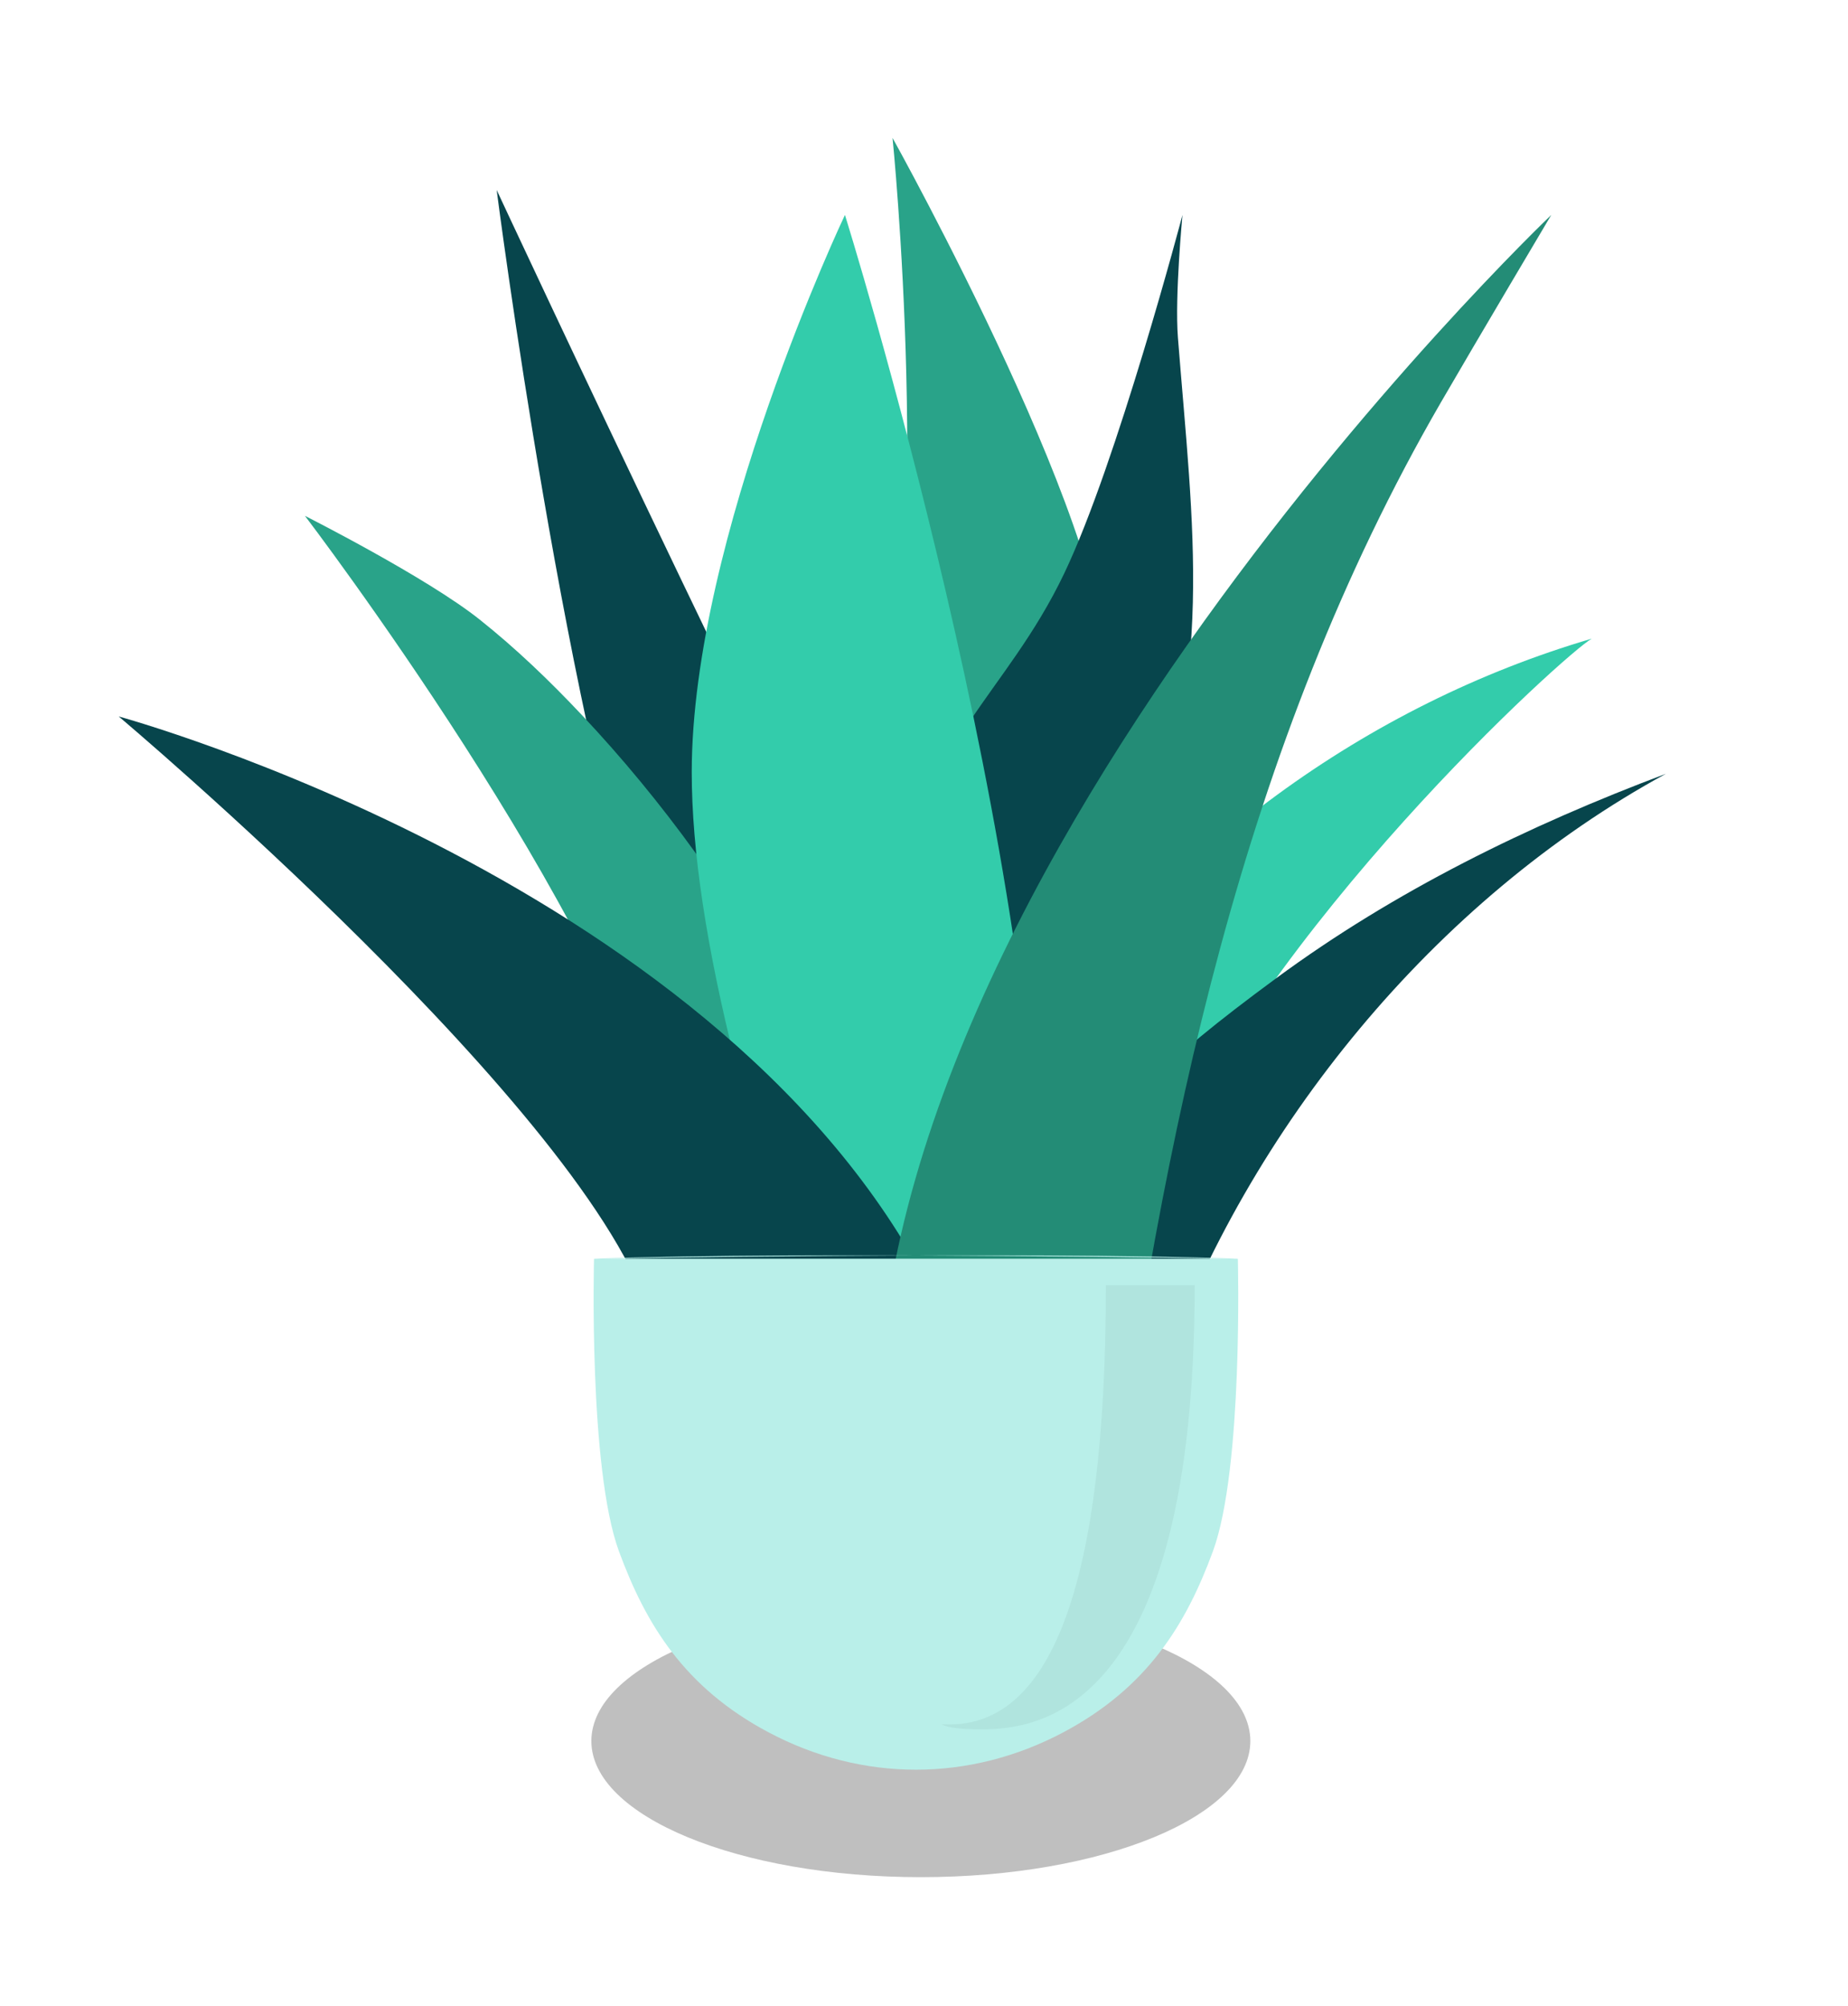 <svg xmlns="http://www.w3.org/2000/svg" width="129" height="140" viewBox="0 0 129 140">
  <g fill="none" fill-rule="evenodd">
    <path fill="#000" fill-opacity=".25" d="M87.28,121.5 C87.28,126.748 76.983,131 64.28,131 C51.577,131 41.28,126.748 41.28,121.5 C41.28,116.252 51.577,112 64.28,112 C76.983,112 87.28,116.252 87.28,121.5"/>
    <g transform="translate(8 9)">
      <g transform="translate(19.287)">
        <path fill="#29A389" d="M49.762,38.814 C51.366,29.978 35.017,0.624 35.017,0.624 C35.017,0.624 37.939,29.424 33.931,46.092 L31.954,55.944 L38.727,75.235 L49.874,48.624 L49.762,38.814 Z"/>
        <path fill="#07454C" d="M34.202,82.02 C29.206,53.845 22.744,1.076 22.744,1.076 C22.744,1.076 15.567,39.14 16.25,57.66 C16.25,57.66 14.841,83.499 18.978,92.636 L26.648,101.245 L34.197,95.28 L34.202,82.02 Z" transform="rotate(-18 25.11 51.16)"/>
        <path fill="#33CCAB" d="M44.795,64.063 C54.022,50.518 68.068,40.192 83.829,35.568 C82.057,36.534 60.771,55.828 53.434,73.698 L50.35,85.182 L32.897,97.901 L35.89,64.512 L44.795,64.063 Z"/>
      </g>
      <path fill="#07454C" d="M71.446,51.157 C76.885,38.384 75.269,27.865 74.224,14.55 C73.999,11.687 74.543,6 74.543,6 C74.543,6 69.978,23.294 66.289,31.015 C62.208,39.553 56.417,42.704 55.121,53.365 L54.287,63.012 L57.757,82.913 L60.462,85 L71.446,51.157 Z"/>
      <path fill="#29A389" d="M56.287,84.489 C52.259,68.187 44.005,52.991 32.587,40.867 C30.362,38.504 28.015,36.252 25.482,34.236 C21.763,31.276 13.287,27 13.287,27 C13.287,27 34.573,54.902 38.526,71.591 L38.811,79.956 L44.197,85 L56.287,84.489 Z"/>
      <path fill="#07454C" d="M73.006,87 C79.177,69.643 92.189,53.767 108.287,45 C98.678,48.613 89.363,53.171 81.083,59.269 C72.804,65.366 70.254,68.063 64.187,76.173 L59.287,85.872 L73.006,87 Z"/>
      <path fill="#33CCAB" d="M50.981,6 C50.981,6 40.287,28.532 40.287,44.89 C40.287,55.795 44.4,72.115 52.626,93.851 L66.287,94 L64.596,80.061 C65.266,51.625 50.981,6 50.981,6 Z"/>
      <path fill="#07454C" d="M57.287,81.69 C43.11,52.656 0.287,41 0.287,41 C0.287,41 33.335,68.821 37.43,83 L57.287,81.69 Z"/>
      <path fill="#238C76" d="M53.719,96.937 C48.037,55.731 100.287,6 100.287,6 C100.287,6 94.998,14.909 92.567,19.107 C78.689,43.077 73.127,70.289 69.417,98"/>
    </g>
    <g transform="translate(41.437 87.605)">
      <path fill="#B9EFE9" d="M45,0.235 C29.911,-0.3 0.028,0.245 0.028,0.245 C0.028,0.245 -0.361,14.87 1.77,20.657 C3.637,25.727 6.315,30.159 12.216,33.29 C18.761,36.763 26.238,36.763 32.783,33.29 C38.685,30.159 41.363,25.727 43.23,20.657 C45.36,14.87 44.972,0.245 44.972,0.245 C44.972,0.245 15.089,-0.3 0,0.235"/>
      <path fill="#000" fill-rule="nonzero" d="M35.758,2.079 C35.758,23.033 31.93,33.246 24.274,32.719 C24.691,32.959 25.617,33.079 27.051,33.079 C30.897,33.079 41.958,32.081 41.958,2.079 L35.758,2.079 Z" opacity=".05"/>
    </g>
  </g>
</svg>
